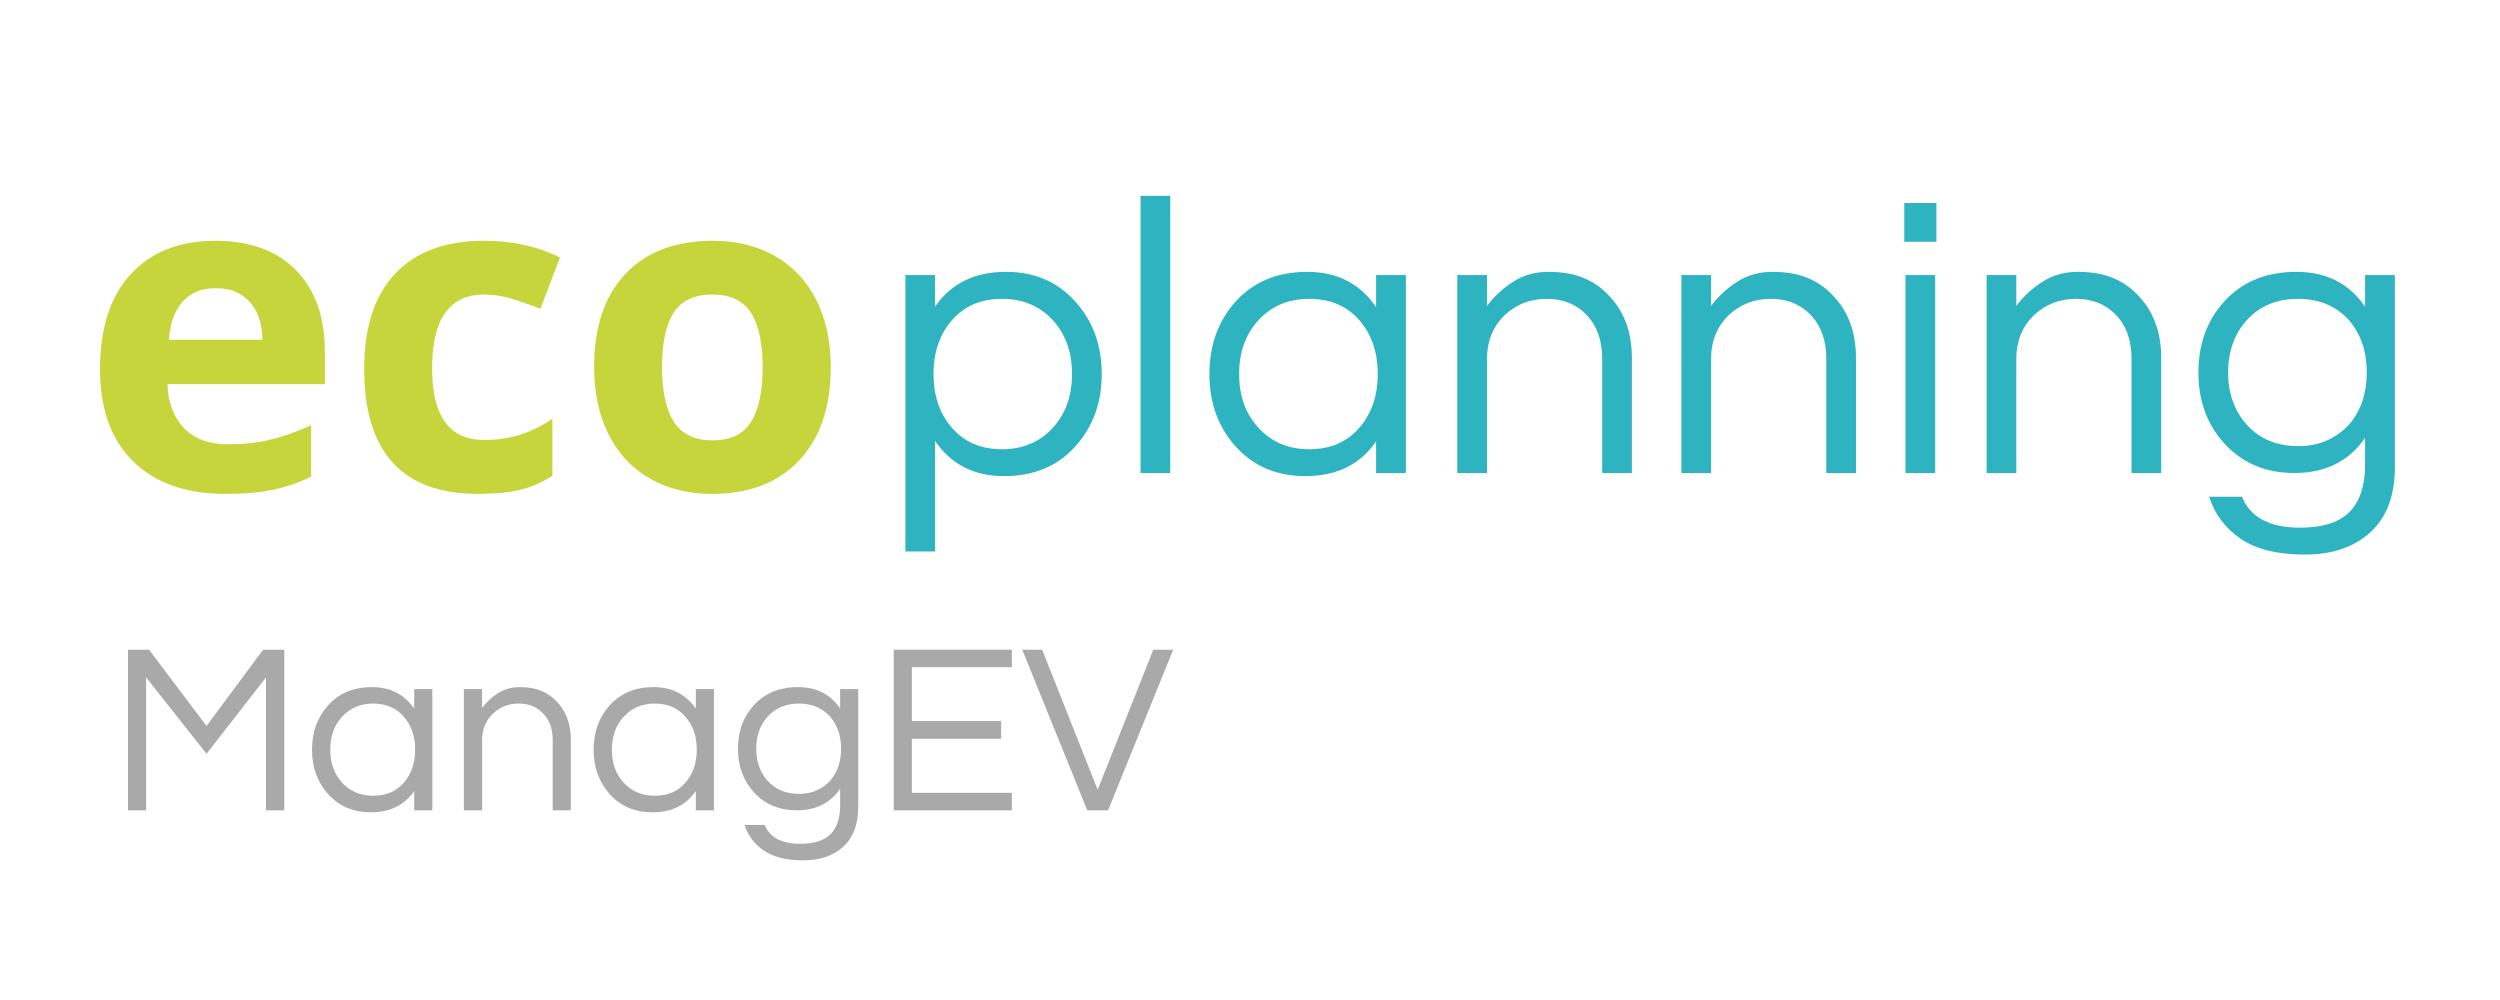 <svg xmlns="http://www.w3.org/2000/svg" xmlns:xlink="http://www.w3.org/1999/xlink" width="500" zoomAndPan="magnify" viewBox="0 0 375 150" height="200" preserveAspectRatio="xMidYMid meet" version="1.0"><defs><g/></defs><g fill="#c7d53d" fill-opacity="1"><g transform="translate(11.981, 73.429)"><g><path d="M 20.406 -30.203 C 18.289 -30.203 16.629 -29.531 15.422 -28.188 C 14.223 -26.844 13.535 -24.938 13.359 -22.469 L 27.375 -22.469 C 27.332 -24.938 26.688 -26.844 25.438 -28.188 C 24.195 -29.531 22.52 -30.203 20.406 -30.203 Z M 21.812 0.656 C 15.914 0.656 11.305 -0.969 7.984 -4.219 C 4.672 -7.477 3.016 -12.086 3.016 -18.047 C 3.016 -24.18 4.547 -28.926 7.609 -32.281 C 10.68 -35.633 14.926 -37.312 20.344 -37.312 C 25.52 -37.312 29.547 -35.836 32.422 -32.891 C 35.305 -29.941 36.75 -25.867 36.75 -20.672 L 36.75 -15.812 L 13.141 -15.812 C 13.242 -12.977 14.082 -10.766 15.656 -9.172 C 17.227 -7.578 19.43 -6.781 22.266 -6.781 C 24.473 -6.781 26.555 -7.008 28.516 -7.469 C 30.484 -7.926 32.539 -8.656 34.688 -9.656 L 34.688 -1.938 C 32.938 -1.062 31.066 -0.41 29.078 0.016 C 27.098 0.441 24.676 0.656 21.812 0.656 Z M 21.812 0.656 "/></g></g></g><g fill="#c7d53d" fill-opacity="1"><g transform="translate(51.612, 73.429)"><g><path d="M 20.109 0.656 C 8.711 0.656 3.016 -5.598 3.016 -18.109 C 3.016 -24.336 4.562 -29.094 7.656 -32.375 C 10.758 -35.664 15.207 -37.312 21 -37.312 C 25.227 -37.312 29.023 -36.477 32.391 -34.812 L 29.438 -27.094 C 27.875 -27.719 26.414 -28.234 25.062 -28.641 C 23.707 -29.047 22.352 -29.25 21 -29.25 C 15.801 -29.25 13.203 -25.555 13.203 -18.172 C 13.203 -11.016 15.801 -7.438 21 -7.438 C 22.914 -7.438 24.691 -7.691 26.328 -8.203 C 27.973 -8.711 29.613 -9.516 31.25 -10.609 L 31.25 -2.062 C 29.633 -1.039 28 -0.332 26.344 0.062 C 24.695 0.457 22.617 0.656 20.109 0.656 Z M 20.109 0.656 "/></g></g></g><g fill="#c7d53d" fill-opacity="1"><g transform="translate(86.101, 73.429)"><g><path d="M 13.203 -18.375 C 13.203 -14.75 13.797 -12.008 14.984 -10.156 C 16.172 -8.301 18.109 -7.375 20.797 -7.375 C 23.461 -7.375 25.379 -8.297 26.547 -10.141 C 27.711 -11.984 28.297 -14.727 28.297 -18.375 C 28.297 -22 27.707 -24.719 26.531 -26.531 C 25.352 -28.344 23.422 -29.25 20.734 -29.25 C 18.066 -29.25 16.145 -28.348 14.969 -26.547 C 13.789 -24.742 13.203 -22.02 13.203 -18.375 Z M 38.516 -18.375 C 38.516 -12.414 36.941 -7.754 33.797 -4.391 C 30.648 -1.023 26.273 0.656 20.672 0.656 C 17.148 0.656 14.047 -0.113 11.359 -1.656 C 8.68 -3.195 6.617 -5.406 5.172 -8.281 C 3.734 -11.164 3.016 -14.531 3.016 -18.375 C 3.016 -24.352 4.57 -29.004 7.688 -32.328 C 10.812 -35.648 15.203 -37.312 20.859 -37.312 C 24.379 -37.312 27.477 -36.547 30.156 -35.016 C 32.844 -33.484 34.906 -31.285 36.344 -28.422 C 37.789 -25.566 38.516 -22.219 38.516 -18.375 Z M 38.516 -18.375 "/></g></g></g><g fill="#2eb3c0" fill-opacity="1"><g transform="translate(131.947, 70.95)"><g><path d="M 8.312 -24.938 C 10.688 -28.426 14.234 -30.172 18.953 -30.172 C 23.223 -30.172 26.688 -28.688 29.344 -25.719 C 31.988 -22.789 33.312 -19.164 33.312 -14.844 C 33.312 -10.531 31.988 -6.91 29.344 -3.984 C 26.688 -1.016 23.117 0.469 18.641 0.469 C 14.172 0.469 10.727 -1.289 8.312 -4.812 L 8.312 11.766 L 3.859 11.766 L 3.859 -29.688 L 8.312 -29.688 Z M 18.359 -26.125 C 15.148 -26.125 12.613 -25.02 10.75 -22.812 C 8.969 -20.707 8.078 -18.051 8.078 -14.844 C 8.078 -11.633 8.969 -8.984 10.75 -6.891 C 12.613 -4.672 15.148 -3.562 18.359 -3.562 C 21.523 -3.562 24.098 -4.672 26.078 -6.891 C 27.93 -8.984 28.859 -11.633 28.859 -14.844 C 28.859 -18.051 27.93 -20.707 26.078 -22.812 C 24.098 -25.02 21.523 -26.125 18.359 -26.125 Z M 18.359 -26.125 "/></g></g></g><g fill="#2eb3c0" fill-opacity="1"><g transform="translate(167.224, 70.95)"><g><path d="M 8.312 0 L 3.859 0 L 3.859 -41.578 L 8.312 -41.578 Z M 8.312 0 "/></g></g></g><g fill="#2eb3c0" fill-opacity="1"><g transform="translate(179.398, 70.95)"><g><path d="M 27.016 -4.75 C 24.641 -1.27 21.098 0.469 16.391 0.469 C 12.117 0.469 8.633 -1.016 5.938 -3.984 C 3.32 -6.91 2.016 -10.531 2.016 -14.844 C 2.016 -19.164 3.32 -22.789 5.938 -25.719 C 8.633 -28.688 12.219 -30.172 16.688 -30.172 C 21.164 -30.172 24.609 -28.41 27.016 -24.891 L 27.016 -29.688 L 31.484 -29.688 L 31.484 0 L 27.016 0 Z M 16.984 -3.562 C 20.191 -3.562 22.727 -4.672 24.594 -6.891 C 26.375 -8.984 27.266 -11.633 27.266 -14.844 C 27.266 -18.051 26.375 -20.707 24.594 -22.812 C 22.727 -25.02 20.191 -26.125 16.984 -26.125 C 13.816 -26.125 11.242 -25.02 9.266 -22.812 C 7.398 -20.707 6.469 -18.051 6.469 -14.844 C 6.469 -11.633 7.398 -8.984 9.266 -6.891 C 11.242 -4.672 13.816 -3.562 16.984 -3.562 Z M 16.984 -3.562 "/></g></g></g><g fill="#2eb3c0" fill-opacity="1"><g transform="translate(214.734, 70.95)"><g><path d="M 8.312 -29.688 L 8.312 -25.062 C 9.383 -26.488 10.691 -27.695 12.234 -28.688 C 13.773 -29.676 15.535 -30.172 17.516 -30.172 C 19.492 -30.172 21.195 -29.891 22.625 -29.328 C 24.051 -28.773 25.301 -27.945 26.375 -26.844 C 28.82 -24.426 30.047 -21.238 30.047 -17.281 L 30.047 0 L 25.594 0 L 25.594 -17.156 C 25.594 -19.895 24.82 -22.07 23.281 -23.688 C 21.738 -25.312 19.738 -26.125 17.281 -26.125 C 14.789 -26.125 12.672 -25.297 10.922 -23.641 C 9.18 -21.93 8.312 -19.754 8.312 -17.109 L 8.312 0 L 3.859 0 L 3.859 -29.688 Z M 8.312 -29.688 "/></g></g></g><g fill="#2eb3c0" fill-opacity="1"><g transform="translate(248.347, 70.95)"><g><path d="M 8.312 -29.688 L 8.312 -25.062 C 9.383 -26.488 10.691 -27.695 12.234 -28.688 C 13.773 -29.676 15.535 -30.172 17.516 -30.172 C 19.492 -30.172 21.195 -29.891 22.625 -29.328 C 24.051 -28.773 25.301 -27.945 26.375 -26.844 C 28.82 -24.426 30.047 -21.238 30.047 -17.281 L 30.047 0 L 25.594 0 L 25.594 -17.156 C 25.594 -19.895 24.82 -22.07 23.281 -23.688 C 21.738 -25.312 19.738 -26.125 17.281 -26.125 C 14.789 -26.125 12.672 -25.297 10.922 -23.641 C 9.18 -21.93 8.312 -19.754 8.312 -17.109 L 8.312 0 L 3.859 0 L 3.859 -29.688 Z M 8.312 -29.688 "/></g></g></g><g fill="#2eb3c0" fill-opacity="1"><g transform="translate(281.96, 70.95)"><g><path d="M 3.859 -29.688 L 8.312 -29.688 L 8.312 0 L 3.859 0 Z M 8.5 -40.5 L 8.5 -34.688 L 3.688 -34.688 L 3.688 -40.5 Z M 8.5 -40.5 "/></g></g></g><g fill="#2eb3c0" fill-opacity="1"><g transform="translate(294.135, 70.95)"><g><path d="M 8.312 -29.688 L 8.312 -25.062 C 9.383 -26.488 10.691 -27.695 12.234 -28.688 C 13.773 -29.676 15.535 -30.172 17.516 -30.172 C 19.492 -30.172 21.195 -29.891 22.625 -29.328 C 24.051 -28.773 25.301 -27.945 26.375 -26.844 C 28.82 -24.426 30.047 -21.238 30.047 -17.281 L 30.047 0 L 25.594 0 L 25.594 -17.156 C 25.594 -19.895 24.82 -22.07 23.281 -23.688 C 21.738 -25.312 19.738 -26.125 17.281 -26.125 C 14.789 -26.125 12.672 -25.297 10.922 -23.641 C 9.18 -21.93 8.312 -19.754 8.312 -17.109 L 8.312 0 L 3.859 0 L 3.859 -29.688 Z M 8.312 -29.688 "/></g></g></g><g fill="#2eb3c0" fill-opacity="1"><g transform="translate(327.748, 70.95)"><g><path d="M 27.016 -24.938 L 27.016 -29.688 L 31.484 -29.688 L 31.484 -0.891 C 31.484 3.379 30.266 6.633 27.828 8.875 C 25.391 11.113 22.109 12.234 17.984 12.234 C 13.867 12.234 10.656 11.441 8.344 9.859 C 6.031 8.273 4.457 6.176 3.625 3.562 L 8.547 3.562 C 9.816 6.656 12.707 8.203 17.219 8.203 C 20.664 8.203 23.16 7.406 24.703 5.812 C 26.242 4.227 27.016 1.895 27.016 -1.188 L 27.016 -5.281 C 24.609 -1.758 21.066 0 16.391 0 C 12.117 0 8.633 -1.461 5.938 -4.391 C 3.32 -7.242 2.016 -10.805 2.016 -15.078 C 2.016 -19.359 3.32 -22.926 5.938 -25.781 C 8.633 -28.707 12.227 -30.172 16.719 -30.172 C 21.207 -30.172 24.641 -28.426 27.016 -24.938 Z M 16.984 -4.031 C 18.609 -4.031 20.051 -4.316 21.312 -4.891 C 22.582 -5.473 23.676 -6.258 24.594 -7.25 C 26.375 -9.301 27.266 -11.91 27.266 -15.078 C 27.266 -18.254 26.375 -20.867 24.594 -22.922 C 22.645 -25.055 20.109 -26.125 16.984 -26.125 C 13.773 -26.125 11.203 -25.055 9.266 -22.922 C 7.398 -20.828 6.469 -18.211 6.469 -15.078 C 6.469 -11.953 7.398 -9.344 9.266 -7.25 C 11.203 -5.102 13.773 -4.031 16.984 -4.031 Z M 16.984 -4.031 "/></g></g></g><g fill="#a9a9a9" fill-opacity="1"><g transform="translate(16.245, 121.55)"><g><path d="M 26.391 -24.094 L 26.391 0 L 23.656 0 L 23.656 -19.938 L 14.734 -8.484 L 5.672 -19.938 L 5.672 0 L 2.953 0 L 2.953 -24.094 L 6.109 -24.094 L 14.734 -12.656 L 23.219 -24.094 Z M 26.391 -24.094 "/></g></g></g><g fill="#a9a9a9" fill-opacity="1"><g transform="translate(45.57, 121.55)"><g><path d="M 16.562 -2.906 C 15.102 -0.77 12.93 0.297 10.047 0.297 C 7.422 0.297 5.285 -0.613 3.641 -2.438 C 2.035 -4.227 1.234 -6.445 1.234 -9.094 C 1.234 -11.738 2.035 -13.957 3.641 -15.75 C 5.285 -17.57 7.477 -18.484 10.219 -18.484 C 12.969 -18.484 15.082 -17.406 16.562 -15.25 L 16.562 -18.188 L 19.281 -18.188 L 19.281 0 L 16.562 0 Z M 10.406 -2.188 C 12.375 -2.188 13.926 -2.863 15.062 -4.219 C 16.156 -5.508 16.703 -7.133 16.703 -9.094 C 16.703 -11.062 16.156 -12.688 15.062 -13.969 C 13.926 -15.332 12.375 -16.016 10.406 -16.016 C 8.469 -16.016 6.891 -15.332 5.672 -13.969 C 4.535 -12.688 3.969 -11.062 3.969 -9.094 C 3.969 -7.133 4.535 -5.508 5.672 -4.219 C 6.891 -2.863 8.469 -2.188 10.406 -2.188 Z M 10.406 -2.188 "/></g></g></g><g fill="#a9a9a9" fill-opacity="1"><g transform="translate(67.218, 121.55)"><g><path d="M 5.094 -18.188 L 5.094 -15.359 C 5.75 -16.234 6.551 -16.973 7.5 -17.578 C 8.445 -18.18 9.523 -18.484 10.734 -18.484 C 11.953 -18.484 12.992 -18.312 13.859 -17.969 C 14.734 -17.633 15.5 -17.129 16.156 -16.453 C 17.656 -14.973 18.406 -13.02 18.406 -10.594 L 18.406 0 L 15.688 0 L 15.688 -10.516 C 15.688 -12.191 15.211 -13.523 14.266 -14.516 C 13.316 -15.516 12.094 -16.016 10.594 -16.016 C 9.062 -16.016 7.766 -15.504 6.703 -14.484 C 5.629 -13.441 5.094 -12.109 5.094 -10.484 L 5.094 0 L 2.359 0 L 2.359 -18.188 Z M 5.094 -18.188 "/></g></g></g><g fill="#a9a9a9" fill-opacity="1"><g transform="translate(87.811, 121.55)"><g><path d="M 16.562 -2.906 C 15.102 -0.77 12.93 0.297 10.047 0.297 C 7.422 0.297 5.285 -0.613 3.641 -2.438 C 2.035 -4.227 1.234 -6.445 1.234 -9.094 C 1.234 -11.738 2.035 -13.957 3.641 -15.75 C 5.285 -17.57 7.477 -18.484 10.219 -18.484 C 12.969 -18.484 15.082 -17.406 16.562 -15.25 L 16.562 -18.188 L 19.281 -18.188 L 19.281 0 L 16.562 0 Z M 10.406 -2.188 C 12.375 -2.188 13.926 -2.863 15.062 -4.219 C 16.156 -5.508 16.703 -7.133 16.703 -9.094 C 16.703 -11.062 16.156 -12.688 15.062 -13.969 C 13.926 -15.332 12.375 -16.016 10.406 -16.016 C 8.469 -16.016 6.891 -15.332 5.672 -13.969 C 4.535 -12.688 3.969 -11.062 3.969 -9.094 C 3.969 -7.133 4.535 -5.508 5.672 -4.219 C 6.891 -2.863 8.469 -2.188 10.406 -2.188 Z M 10.406 -2.188 "/></g></g></g><g fill="#a9a9a9" fill-opacity="1"><g transform="translate(109.459, 121.55)"><g><path d="M 16.562 -15.281 L 16.562 -18.188 L 19.281 -18.188 L 19.281 -0.547 C 19.281 2.078 18.535 4.07 17.047 5.438 C 15.555 6.812 13.547 7.5 11.016 7.5 C 8.492 7.5 6.523 7.008 5.109 6.031 C 3.691 5.062 2.727 3.781 2.219 2.188 L 5.234 2.188 C 6.016 4.07 7.785 5.016 10.547 5.016 C 12.66 5.016 14.191 4.531 15.141 3.562 C 16.086 2.594 16.562 1.16 16.562 -0.734 L 16.562 -3.234 C 15.082 -1.078 12.91 0 10.047 0 C 7.422 0 5.285 -0.895 3.641 -2.688 C 2.035 -4.438 1.234 -6.625 1.234 -9.25 C 1.234 -11.863 2.035 -14.047 3.641 -15.797 C 5.285 -17.586 7.484 -18.484 10.234 -18.484 C 12.992 -18.484 15.102 -17.414 16.562 -15.281 Z M 10.406 -2.469 C 11.406 -2.469 12.289 -2.645 13.062 -3 C 13.844 -3.352 14.508 -3.832 15.062 -4.438 C 16.156 -5.695 16.703 -7.301 16.703 -9.25 C 16.703 -11.188 16.156 -12.785 15.062 -14.047 C 13.875 -15.359 12.32 -16.016 10.406 -16.016 C 8.438 -16.016 6.859 -15.359 5.672 -14.047 C 4.535 -12.766 3.969 -11.164 3.969 -9.25 C 3.969 -7.332 4.535 -5.727 5.672 -4.438 C 6.859 -3.125 8.438 -2.469 10.406 -2.469 Z M 10.406 -2.469 "/></g></g></g><g fill="#a9a9a9" fill-opacity="1"><g transform="translate(131.107, 121.55)"><g><path d="M 5.672 -21.469 L 5.672 -13.391 L 19.062 -13.391 L 19.062 -10.734 L 5.672 -10.734 L 5.672 -2.625 L 20.672 -2.625 L 20.672 0 L 2.953 0 L 2.953 -24.094 L 20.672 -24.094 L 20.672 -21.469 Z M 5.672 -21.469 "/></g></g></g><g fill="#a9a9a9" fill-opacity="1"><g transform="translate(153.228, 121.55)"><g><path d="M 22.75 -24.094 L 12.984 0 L 9.859 0 L 0.109 -24.094 L 3.094 -24.094 L 11.422 -3.094 L 19.766 -24.094 Z M 22.75 -24.094 "/></g></g></g></svg>
